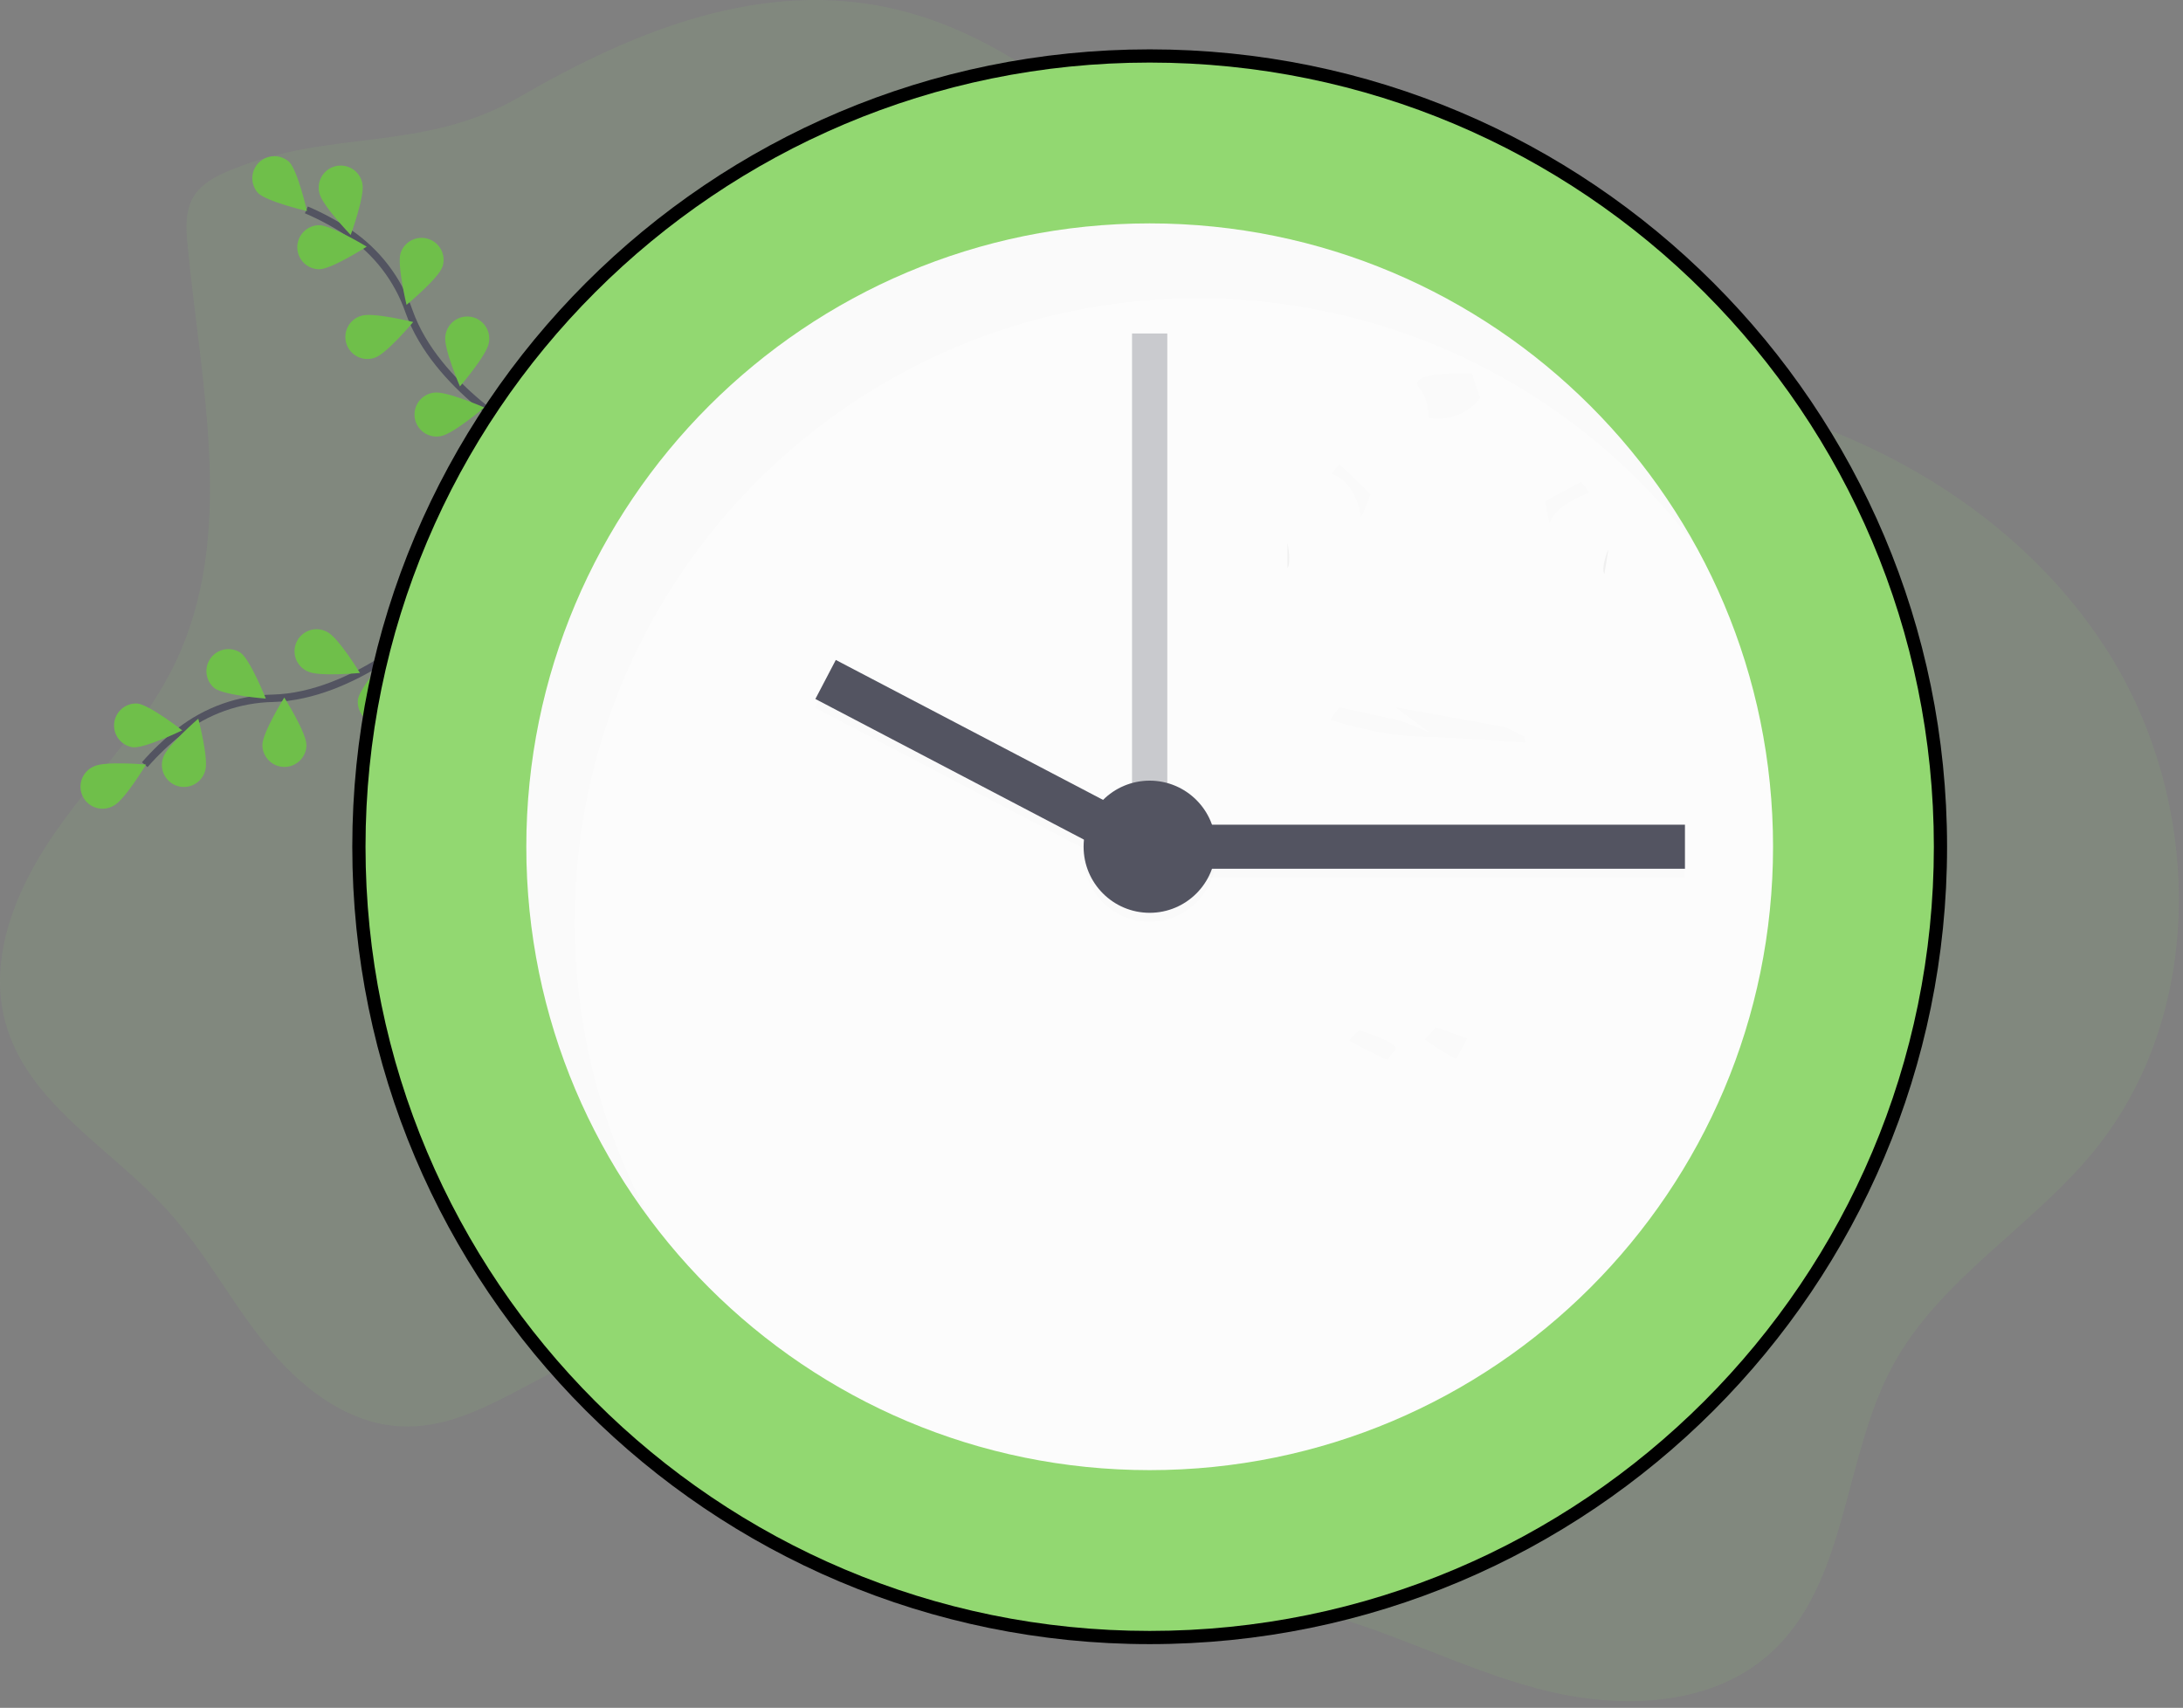             <svg width="294" height="230" viewBox="0 0 294 230" fill="none" xmlns="http://www.w3.org/2000/svg">
                        <rect x="0" y="0" width="294" height="230" fill="#808080" stroke="none"/>
                        <path opacity="0.1" d="M30.969 22.939C29.052 23.734 27.086 24.754 26.032 26.543C24.917 28.433 25.051 30.779 25.258 32.966C27.068 51.928 31.835 72.094 23.603 89.27C19.607 97.603 12.923 104.281 7.607 111.848C2.291 119.416 -1.723 128.864 0.745 137.767C3.76 148.645 15.009 154.676 22.591 163.048C27.554 168.521 31.034 175.172 35.665 180.93C40.296 186.688 46.641 191.761 54.034 192.099C64.666 192.588 73.317 183.407 83.741 181.28C94.421 179.103 105.175 184.644 113.834 191.277C122.494 197.91 130.37 205.947 140.459 210.088C151.602 214.665 164.162 213.965 175.892 216.715C186.572 219.222 196.403 224.553 207.005 227.395C217.608 230.237 230.035 230.064 238.249 222.805C248.956 213.312 248.113 196.403 254.951 183.846C261.303 172.179 273.736 165.213 282.104 154.899C297.163 136.334 296.67 107.959 283.884 87.769C271.098 67.579 247.938 55.354 224.256 52.171C213.576 50.738 202.579 50.934 192.312 47.674C164.83 38.952 148.475 7.703 120.417 1.2C102.582 -2.926 85.237 4.22 70.045 13.016C56.858 20.652 44.692 17.246 30.969 22.939Z" fill="#92D871" />
                        <path d="M57.752 84.201C57.752 84.201 47.627 93.756 36.761 94.041C32.197 94.132 27.787 95.701 24.191 98.512C22.492 99.855 20.919 101.352 19.492 102.982" stroke="#535461" strokeWidth="2" strokeMiterlimit="10" />
                        <path d="M12.637 103.215C14.097 102.473 19.669 102.966 19.669 102.966C19.669 102.966 16.779 107.757 15.319 108.499C14.97 108.706 14.581 108.839 14.178 108.89C13.775 108.941 13.366 108.908 12.976 108.794C12.585 108.681 12.223 108.488 11.91 108.228C11.598 107.968 11.342 107.647 11.159 107.285C10.975 106.922 10.869 106.525 10.845 106.12C10.821 105.714 10.881 105.308 11.021 104.926C11.161 104.545 11.377 104.196 11.657 103.901C11.938 103.607 12.275 103.373 12.649 103.215H12.637Z" fill="#6FBF4A" />
                        <path d="M18.503 94.746C20.132 94.918 24.54 98.36 24.54 98.36C24.54 98.36 19.497 100.81 17.883 100.641C17.128 100.527 16.446 100.126 15.979 99.522C15.512 98.918 15.296 98.157 15.376 97.397C15.456 96.638 15.825 95.938 16.408 95.445C16.99 94.951 17.741 94.701 18.503 94.746Z" fill="#6FBF4A" />
                        <path d="M32.411 87.916C33.728 88.886 35.799 94.084 35.799 94.084C35.799 94.084 30.218 93.66 28.901 92.693C28.307 92.213 27.921 91.523 27.823 90.766C27.725 90.009 27.923 89.243 28.375 88.628C28.827 88.013 29.498 87.596 30.25 87.463C31.002 87.331 31.776 87.493 32.411 87.916Z" fill="#6FBF4A" />
                        <path d="M44.098 85.127C45.56 85.86 48.48 90.633 48.48 90.633C48.48 90.633 42.908 91.158 41.446 90.426C41.077 90.264 40.744 90.03 40.469 89.736C40.193 89.442 39.98 89.096 39.843 88.717C39.706 88.338 39.648 87.936 39.671 87.534C39.694 87.132 39.8 86.739 39.98 86.379C40.16 86.019 40.412 85.699 40.719 85.439C41.027 85.18 41.385 84.986 41.77 84.868C42.155 84.751 42.56 84.714 42.961 84.758C43.361 84.803 43.748 84.928 44.098 85.127Z" fill="#6FBF4A" />
                        <path d="M27.642 103.762C28.128 102.198 26.704 96.787 26.704 96.787C26.704 96.787 22.468 100.442 21.981 102.005C21.844 102.383 21.785 102.784 21.807 103.185C21.83 103.586 21.934 103.978 22.112 104.337C22.291 104.697 22.54 105.017 22.846 105.277C23.151 105.537 23.507 105.733 23.89 105.852C24.274 105.971 24.677 106.011 25.077 105.969C25.476 105.928 25.863 105.805 26.213 105.61C26.564 105.415 26.872 105.15 27.117 104.832C27.363 104.515 27.541 104.15 27.642 103.762Z" fill="#6FBF4A" />
                        <path d="M41.265 100.312C41.265 98.674 38.284 93.939 38.284 93.939C38.284 93.939 35.335 98.686 35.338 100.329C35.34 101.116 35.655 101.87 36.213 102.425C36.771 102.979 37.527 103.29 38.313 103.287C39.1 103.285 39.854 102.97 40.409 102.412C40.963 101.854 41.274 101.098 41.271 100.312H41.265Z" fill="#6FBF4A" />
                        <path d="M54.051 95.161C54.324 93.547 52.188 88.376 52.188 88.376C52.188 88.376 48.477 92.565 48.207 94.179C48.116 94.936 48.32 95.7 48.776 96.311C49.233 96.921 49.907 97.333 50.659 97.459C51.411 97.586 52.183 97.418 52.815 96.991C53.447 96.564 53.889 95.909 54.051 95.164V95.161Z" fill="#6FBF4A" />
                        <path d="M70.908 58.898C70.908 58.898 58.712 52.2 55.087 41.938C53.598 37.623 50.748 33.908 46.968 31.351C45.163 30.15 43.253 29.117 41.26 28.266" stroke="#535461" strokeWidth="2" strokeMiterlimit="10" />
                        <path d="M38.947 21.811C40.1 22.971 41.344 28.427 41.344 28.427C41.344 28.427 35.897 27.151 34.743 25.988C34.233 25.422 33.961 24.682 33.982 23.921C34.003 23.159 34.316 22.435 34.856 21.898C35.396 21.362 36.122 21.053 36.884 21.037C37.645 21.021 38.384 21.298 38.947 21.811Z" fill="#6FBF4A" />
                        <path d="M48.811 24.787C49.15 26.389 47.23 31.643 47.23 31.643C47.23 31.643 43.353 27.612 43.014 26.007C42.914 25.618 42.893 25.214 42.954 24.818C43.014 24.421 43.154 24.041 43.365 23.701C43.577 23.36 43.855 23.065 44.183 22.835C44.511 22.605 44.883 22.444 45.275 22.361C45.667 22.278 46.072 22.276 46.465 22.354C46.859 22.432 47.232 22.589 47.563 22.816C47.894 23.042 48.175 23.334 48.39 23.672C48.605 24.01 48.75 24.389 48.814 24.784L48.811 24.787Z" fill="#6FBF4A" />
                        <path d="M59.578 35.937C59.062 37.489 54.751 41.058 54.751 41.058C54.751 41.058 53.44 35.62 53.956 34.065C54.205 33.318 54.74 32.7 55.444 32.347C56.148 31.994 56.963 31.935 57.711 32.183C58.458 32.431 59.077 32.966 59.429 33.67C59.782 34.374 59.841 35.19 59.593 35.937H59.578Z" fill="#6FBF4A" />
                        <path d="M65.834 46.181C65.587 47.798 61.941 52.043 61.941 52.043C61.941 52.043 59.728 46.905 59.974 45.288C60.015 44.889 60.137 44.502 60.332 44.151C60.527 43.799 60.791 43.492 61.109 43.245C61.427 43 61.791 42.821 62.18 42.72C62.569 42.619 62.974 42.598 63.371 42.658C63.768 42.718 64.149 42.859 64.49 43.071C64.831 43.283 65.126 43.562 65.356 43.891C65.587 44.22 65.748 44.592 65.83 44.986C65.912 45.379 65.913 45.785 65.834 46.178V46.181Z" fill="#6FBF4A" />
                        <path d="M43.038 36.256C44.676 36.238 49.387 33.218 49.387 33.218C49.387 33.218 44.608 30.311 42.97 30.328C42.183 30.337 41.432 30.659 40.882 31.221C40.332 31.784 40.028 32.542 40.037 33.329C40.046 34.116 40.368 34.867 40.93 35.417C41.493 35.967 42.251 36.271 43.038 36.262V36.256Z" fill="#6FBF4A" />
                        <path d="M50.502 48.163C52.056 47.656 55.649 43.366 55.649 43.366C55.649 43.366 50.217 42.022 48.662 42.529C48.279 42.639 47.921 42.825 47.611 43.075C47.301 43.326 47.044 43.637 46.857 43.989C46.67 44.342 46.555 44.728 46.521 45.126C46.486 45.523 46.532 45.923 46.656 46.303C46.78 46.682 46.979 47.032 47.241 47.333C47.504 47.633 47.824 47.878 48.183 48.052C48.542 48.226 48.932 48.326 49.331 48.345C49.729 48.365 50.127 48.304 50.502 48.166V48.163Z" fill="#6FBF4A" />
                        <path d="M59.342 58.738C60.962 58.501 65.228 54.881 65.228 54.881C65.228 54.881 60.102 52.639 58.485 52.876C58.087 52.917 57.701 53.038 57.351 53.232C57.001 53.426 56.693 53.689 56.447 54.005C56.202 54.321 56.022 54.684 55.92 55.071C55.818 55.458 55.796 55.861 55.854 56.257C55.912 56.654 56.049 57.034 56.258 57.375C56.467 57.717 56.743 58.012 57.069 58.244C57.396 58.476 57.765 58.64 58.157 58.725C58.548 58.811 58.952 58.816 59.345 58.741L59.342 58.738Z" fill="#6FBF4A" />
                        <path d="M154.835 221.424C214.145 221.424 262.225 173.344 262.225 114.035C262.225 54.727 214.145 6.647 154.835 6.647C95.525 6.647 47.445 54.727 47.445 114.035C47.445 173.344 95.525 221.424 154.835 221.424Z" fill="url(#paint0_linear_9_7632)" />
                        <path d="M154.837 219.644C213.163 219.644 260.447 172.361 260.447 114.035C260.447 55.709 213.163 8.427 154.837 8.427C96.51 8.427 49.227 55.709 49.227 114.035C49.227 172.361 96.51 219.644 154.837 219.644Z" fill="#92D871" />
                        <path d="M154.835 197.991C201.202 197.991 238.789 160.404 238.789 114.038C238.789 67.672 201.202 30.085 154.835 30.085C108.468 30.085 70.881 67.672 70.881 114.038C70.881 160.404 108.468 197.991 154.835 197.991Z" fill="#FCFCFC" />
                        <path opacity="0.3" d="M157.209 44.913H152.463V119.077H157.209V44.913Z" fill="#535461" />
                        <g opacity="0.1">
                            <path opacity="0.1" d="M226.922 112.26H159.877V118.193H226.922V112.26Z" fill="black" />
                            <path opacity="0.1" d="M112.543 90.063L109.791 95.319L151.976 117.41L154.729 112.154L112.543 90.063Z" fill="black" />
                            <path opacity="0.1" d="M154.833 124.127C159.749 124.127 163.733 120.143 163.733 115.228C163.733 110.312 159.749 106.328 154.833 106.328C149.918 106.328 145.934 110.312 145.934 115.228C145.934 120.143 149.918 124.127 154.833 124.127Z" fill="black" />
                        </g>
                        <path d="M226.924 111.066H159.879V116.999H226.924V111.066Z" fill="#535461" />
                        <path d="M154.75 110.97L112.564 88.879L109.812 94.135L151.997 116.226L154.75 110.97Z" fill="#535461" />
                        <path d="M154.835 122.933C159.75 122.933 163.735 118.949 163.735 114.034C163.735 109.119 159.75 105.134 154.835 105.134C149.92 105.134 145.936 109.119 145.936 114.034C145.936 118.949 149.92 122.933 154.835 122.933Z" fill="#535461" />
                        <g opacity="0.1">
                            <path opacity="0.1" d="M77.402 124.119C77.402 77.752 114.988 40.166 161.356 40.166C174.37 40.155 187.208 43.174 198.853 48.984C210.498 54.794 220.631 63.236 228.448 73.641C214.161 47.678 186.572 30.08 154.829 30.08C108.462 30.08 70.875 67.666 70.875 114.033C70.848 132.248 76.772 149.973 87.746 164.511C80.94 152.137 77.382 138.241 77.402 124.119Z" fill="black" />
                        </g>
                        <g opacity="0.1">
                            <path opacity="0.1" d="M197.582 139.849C197.582 139.849 196.956 141.104 196.098 142.611C194.788 141.911 193.522 141.132 192.307 140.279L192.046 140.095L191.906 139.994L193.39 138.357L197.582 139.849Z" fill="black" />
                        </g>
                        <g opacity="0.1">
                            <path opacity="0.1" d="M187.826 141.483C187.442 141.849 187.129 142.284 186.904 142.764C184.794 141.812 182.578 140.611 181.771 140.166L181.709 140.133C182.111 139.626 182.572 139.169 183.083 138.771C183.083 138.771 188.912 140.534 187.826 141.483Z" fill="black" />
                        </g>
                        <g opacity="0.1">
                            <path opacity="0.1" d="M199.357 53.572C198.559 54.613 197.491 55.416 196.27 55.894C195.048 56.371 193.719 56.506 192.427 56.284C192.353 54.765 192.038 53.249 191.213 52.323C189.045 49.885 198.259 50.291 198.259 50.291C198.542 51.411 198.909 52.508 199.357 53.572Z" fill="black" />
                        </g>
                        <g opacity="0.1">
                            <path opacity="0.1" d="M214.012 66.359C213.015 66.726 209.155 68.284 208.728 70.512C208.464 69.519 208.266 68.51 208.135 67.492L212.882 64.917C213.332 65.335 213.713 65.822 214.012 66.359Z" fill="black" />
                        </g>
                        <g opacity="0.1">
                            <path opacity="0.1" d="M184.573 66.556C184.203 67.616 183.777 68.656 183.297 69.671C183.113 68.33 182.357 64.901 179.363 63.794C179.957 62.984 180.372 62.495 180.372 62.495L184.573 66.556Z" fill="black" />
                        </g>
                        <g opacity="0.1">
                            <path opacity="0.1" d="M205.438 100.012C205.438 100.012 199.279 99.522 193.937 99.291L193.4 99.267C192.64 99.238 191.916 99.214 191.207 99.196C186.022 99.072 180.157 97.259 179.16 96.942C179.534 96.362 179.938 95.803 180.371 95.266L188.502 97.045C188.502 97.045 189.783 97.455 192.631 98.716L187.959 95.266L202.199 97.84C202.199 97.84 202.694 97.778 205.313 99.244L205.438 100.012Z" fill="black" />
                        </g>
                        <path opacity="0.05" d="M216.62 73.934C216.62 73.934 215.537 76.509 216.077 77.322L216.62 73.934Z" fill="black" />
                        <path opacity="0.05" d="M173.395 73.126C173.395 73.126 173.938 75.701 173.395 76.514V73.126Z" fill="black" />
                        <defs>
                            <linearGradient id="paint0_linear_9_7632" x1="154.835" y1="221.424" x2="154.835" y2="6.647" gradientUnits="userSpaceOnUse">
                                <stop stopColor="#808080" stopOpacity="0.25" />
                                <stop offset="0.54" stopColor="#808080" stopOpacity="0.12" />
                                <stop offset="1" stopColor="#808080" stopOpacity="0.1" />
                            </linearGradient>
                        </defs>
                    </svg>